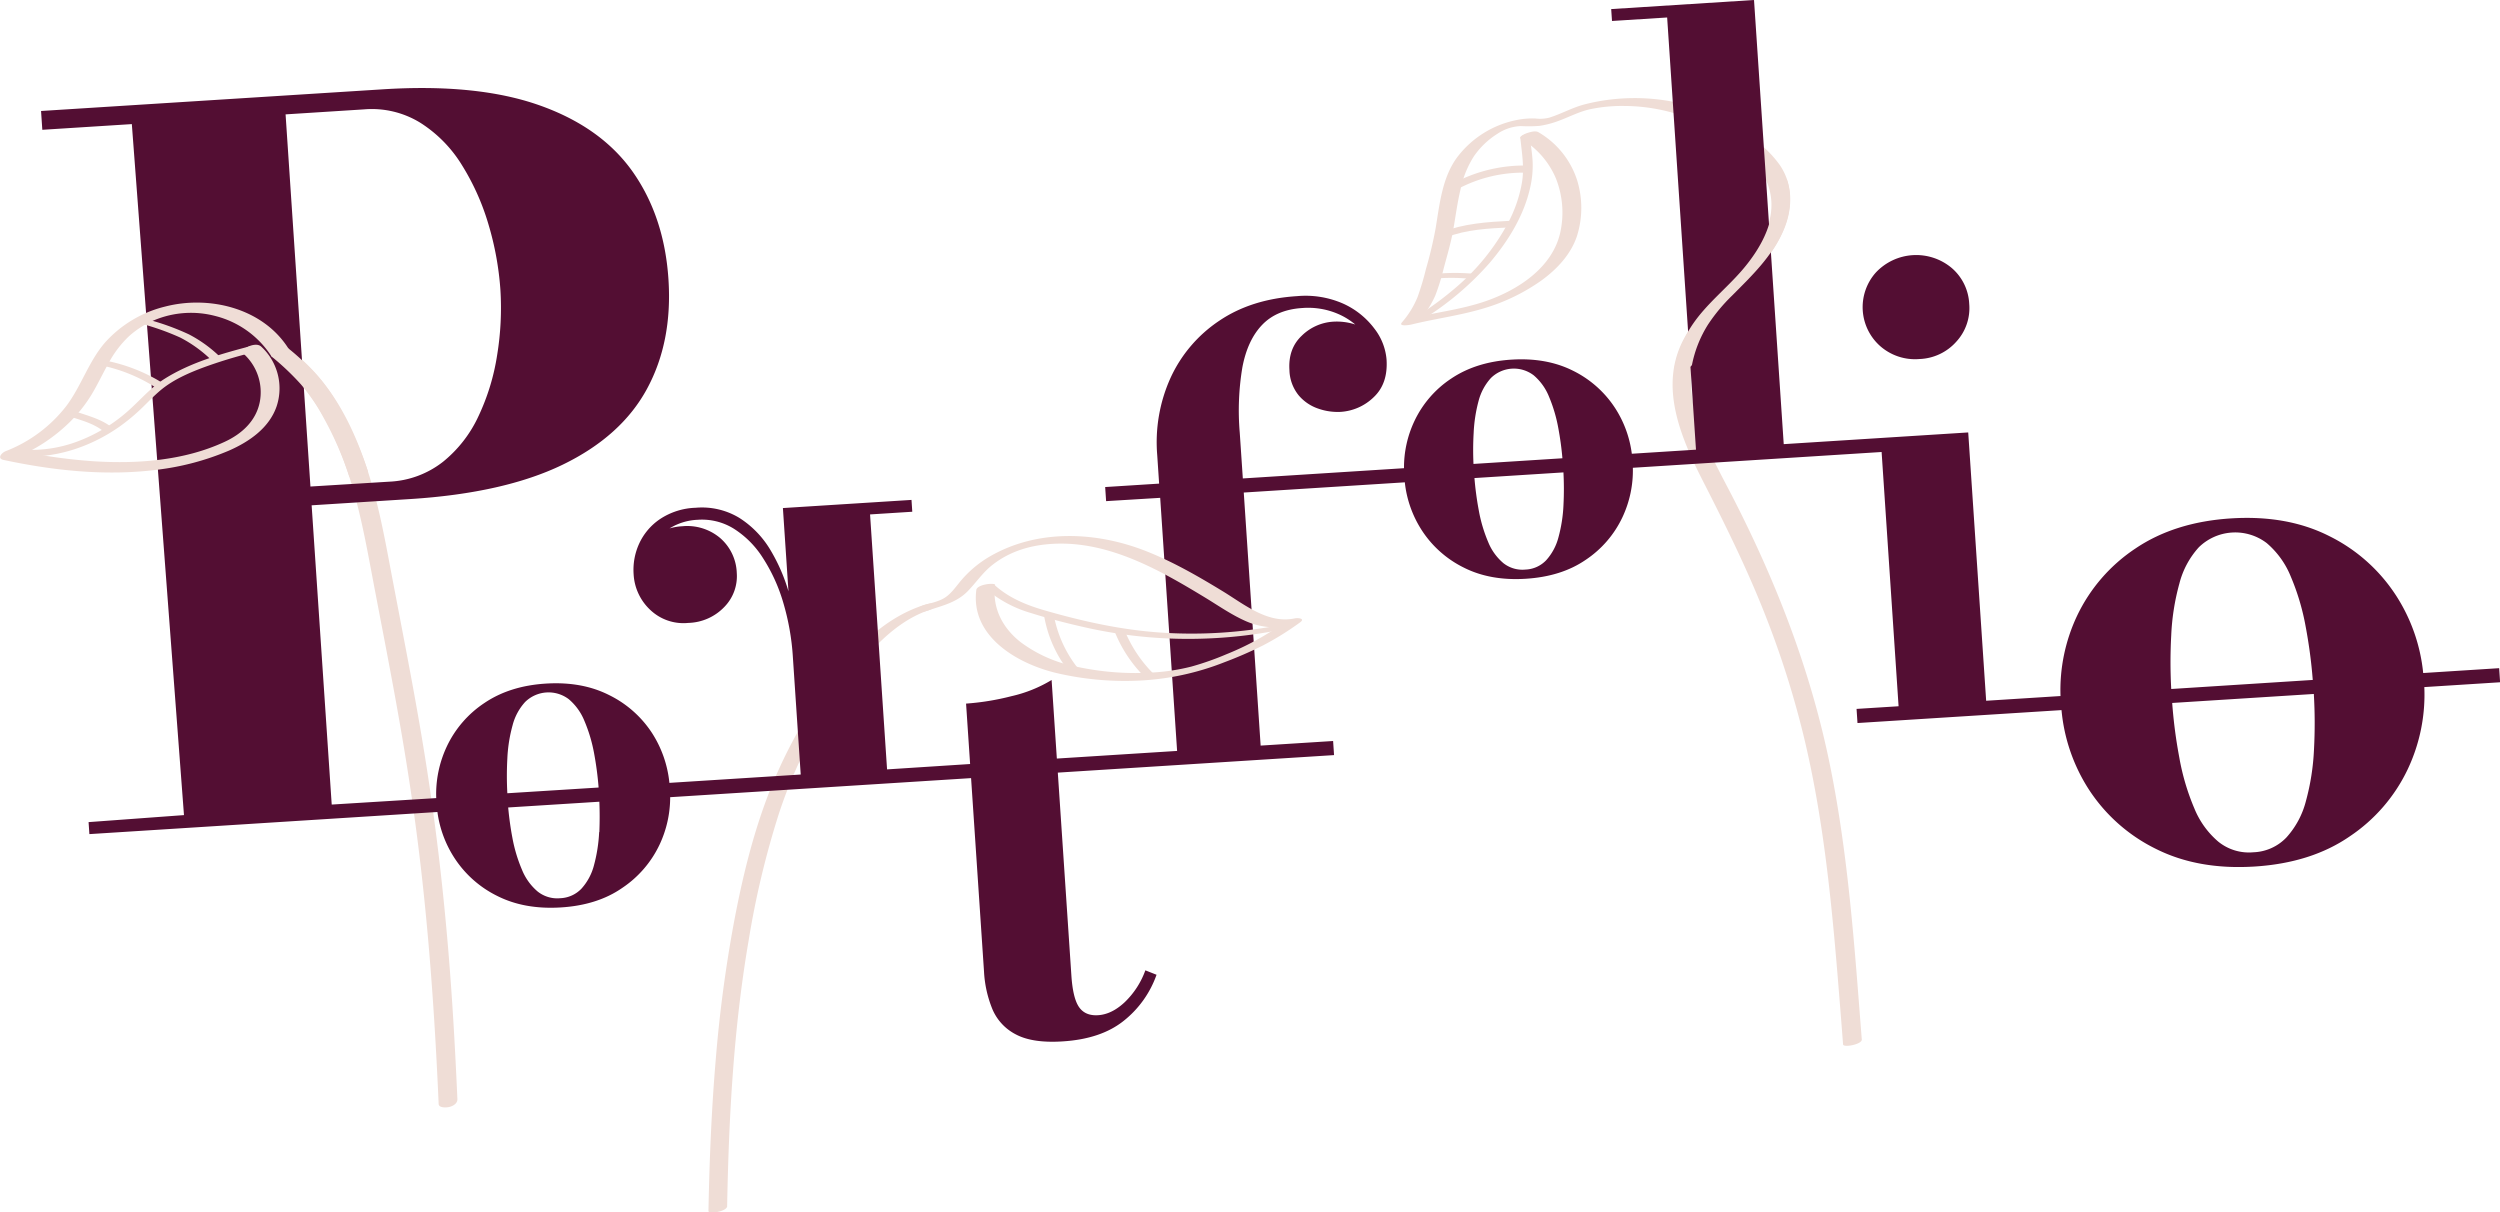 <svg xmlns="http://www.w3.org/2000/svg" viewBox="0 0 773.34 375.05"><defs><style>.cls-1{fill:#efddd6;}.cls-2{fill:#530e33;}</style></defs><g id="Calque_2" data-name="Calque 2"><g id="Ordinateur"><path class="cls-1" d="M142.09,340c-.85-19.32-2-38.63-3.89-57.88q-2.14-22.23-5.55-44.3c-2-12.9-4.35-25.74-6.8-38.57q-1.86-9.77-3.73-19.52c-1.49-7.81-2.87-15.64-4.76-23.37-4-16.19-10.22-32.85-22.67-44.49a60.79,60.79,0,0,0-5-4.18c-1.75-1.32-7,1.21-4.55,3,13.63,10.25,20.77,26.36,25.17,42.37,2.18,7.89,3.7,15.93,5.22,24,1.24,6.59,2.51,13.17,3.77,19.75,2.43,12.69,4.8,25.38,6.86,38.14q3.47,21.45,5.68,43.09c1.9,18.44,3.17,36.94,4.08,55.45q.2,4,.37,8c.06,1.33,2.58,1.13,3.35.92,1.21-.32,2.51-1.1,2.45-2.47Z" transform="translate(-0.6)"/><path class="cls-1" d="M576.51,321.48c-2.25-28.86-4.22-57.93-10.15-86.32S550,180,536.85,154.3C529.8,140.52,519.65,124,525.34,108c2.53-7.12,7.8-12.73,12.94-18.09,5.33-5.55,10.76-11.18,13.89-18.33,3-6.73,3.22-14.28-1-20.51a34.49,34.49,0,0,0-7.73-7.76,71.84,71.84,0,0,0-9-6c-13.08-7.21-29.38-8.72-43.75-5-3.78,1-7.16,2.94-10.86,4.09a11.47,11.47,0,0,1-4.21.26,23.72,23.72,0,0,0-5.76.45,30.55,30.55,0,0,0-18.32,11.3c-4.8,6.3-5.59,14.6-6.84,22.16a126.81,126.81,0,0,1-3,12.64,84.43,84.43,0,0,1-2.59,8.66,27.93,27.93,0,0,1-4.84,7.85c-1.21,1.41,2.39.8,2.87.68,7.43-1.83,15.07-2.79,22.4-5a60.31,60.31,0,0,0,17.87-8.63c4.79-3.49,9.08-8,11-13.74a29,29,0,0,0,.1-17.12,26.59,26.59,0,0,0-12-15c-1-.6-2.74,0-3.73.32-.3.11-2.61,1.13-1.73,1.65a25.83,25.83,0,0,1,10.84,12.29,28.67,28.67,0,0,1,1.43,16.41C481,82.83,470,89.83,459.83,93.28c-7.51,2.54-15.5,3.41-23.18,5.3l2.87.68a30.08,30.08,0,0,0,5.05-7.8A65.54,65.54,0,0,0,447.19,83c1.07-4,2.23-7.87,2.95-11.93s1.25-8.27,2.22-12.33a30.55,30.55,0,0,1,4.15-10.36,24.79,24.79,0,0,1,7.31-7A14,14,0,0,1,471.05,39a44.29,44.29,0,0,0,5.76-.06,29.18,29.18,0,0,0,6-1.58c3.25-1.2,6.3-2.84,9.71-3.58a47.76,47.76,0,0,1,10.39-1,56.16,56.16,0,0,1,21.6,4.36,53.66,53.66,0,0,1,9.32,5.24,59.47,59.47,0,0,1,8.21,6.45c5.45,5.32,7.86,12.38,5.81,19.84-4.11,15-19,22.79-26.21,35.87-8.12,14.72-1.1,30.86,5.86,44.49s13.82,27.51,19.42,41.9a286,286,0,0,1,12,38.34c6.34,26.92,8.7,54.57,10.89,82.07q.47,5.86.92,11.74c.08,1.06,5.92,0,5.8-1.55Z" transform="translate(-0.6)"/><path class="cls-1" d="M225.53,373.08c.52-27.49,2-55.07,6.66-82.2a271.76,271.76,0,0,1,9.35-39.19,147.49,147.49,0,0,1,17.24-35.54,110.54,110.54,0,0,1,13-16.54c4.63-4.71,10-8.81,16.29-10.92.53-.18,2.39-.91,1.71-1.7s-3.08.07-3.74.29c-12.25,4.1-21.21,13.58-28.69,23.71A147.87,147.87,0,0,0,238,246.48c-4.82,12.73-8,26.16-10.49,39.53A419.74,419.74,0,0,0,222,327.83c-1.32,15.56-1.95,31.18-2.25,46.8,0,1,5.76.18,5.8-1.55Z" transform="translate(-0.6)"/><path class="cls-2" d="M750.18,208.19a54,54,0,0,0-8.36-23.92,52.09,52.09,0,0,0-20.64-18.41q-13-6.6-30.42-5.5t-29.59,9.31a51.55,51.55,0,0,0-18.08,20.87,53.81,53.81,0,0,0-5.1,24.77l-23,1.46-5.55-83-57.07,3.62L543.18,0,499,2.81l.25,3.68,17.06-1.08,8.92,133.69-19.85,1.26a33.89,33.89,0,0,0-5.13-14.07,32.8,32.8,0,0,0-13-11.58q-8.21-4.15-19.13-3.46t-18.61,5.86a32.24,32.24,0,0,0-11.37,13.12,33.57,33.57,0,0,0-3.23,14.6L385.05,148l-.95-14.14a81,81,0,0,1,.81-20.22q1.59-8.42,6.11-13.14c3-3.14,7.16-4.89,12.44-5.22A23.42,23.42,0,0,1,414.26,97a21.45,21.45,0,0,1,5.57,3.38,18.52,18.52,0,0,0-6.89-.87,15.21,15.21,0,0,0-9.68,4.36q-4.22,4-3.79,10.6a12.91,12.91,0,0,0,2.87,7.84,13.66,13.66,0,0,0,6.07,4.1,18.14,18.14,0,0,0,6.87,1,16.12,16.12,0,0,0,10.28-4.57q4.44-4.2,3.95-11.64a18,18,0,0,0-3.74-9.52A24.85,24.85,0,0,0,416.26,94a28.87,28.87,0,0,0-14.48-2.39q-14.11.9-24.06,7.64a42.49,42.49,0,0,0-15,17.58,48.31,48.31,0,0,0-4.15,23.93l.59,8.84-16.69,1.06.29,4.36L359.49,154l5.23,78.29-37.2,2.36-1.62-24.3a41.68,41.68,0,0,1-12.41,5,78.68,78.68,0,0,1-14.05,2.3l1.25,18.69L275,238l-5.26-78.87,13.06-.83-.24-3.66-39.78,2.52,1.72,25.76A55,55,0,0,0,239,170.27a29.82,29.82,0,0,0-9.75-10.1,22.32,22.32,0,0,0-13.48-3.1,21.12,21.12,0,0,0-11.05,3.53,18.43,18.43,0,0,0-6.44,7.65,19.45,19.45,0,0,0-1.68,9.33,16.3,16.3,0,0,0,5.12,11.06,14.91,14.91,0,0,0,11.8,4.05,16,16,0,0,0,11.2-5,13.58,13.58,0,0,0,3.79-10.45,14.94,14.94,0,0,0-5.21-10.87,15.79,15.79,0,0,0-11.68-3.58,17,17,0,0,0-3.91.67,17.88,17.88,0,0,1,8.7-2.67,18.61,18.61,0,0,1,11.13,2.72,29,29,0,0,1,9,9,52.68,52.68,0,0,1,6.33,13.84,75.51,75.51,0,0,1,3,17l2.42,36.24-40.62,2.58a34.82,34.82,0,0,0-5.38-15.43A33.42,33.42,0,0,0,189,215q-8.39-4.24-19.55-3.54t-19,6a33,33,0,0,0-11.62,13.42,34.59,34.59,0,0,0-3.29,16l-32.33,2L97,156.31l30.43-1.93q29.07-1.84,47.21-10.63t26.09-23.45q7.94-14.65,6.64-34T196.26,53.05q-9.82-13.83-29-20.55T119,27.63L13.3,34.33l.39,5.82,27.69-1.76L57.51,252.14,28,254.31l.25,3.71,107.66-6.84a34.5,34.5,0,0,0,5.22,14.15,33.35,33.35,0,0,0,13.31,11.83q8.41,4.24,19.67,3.54t18.92-6a33.1,33.1,0,0,0,11.59-13.41,34.45,34.45,0,0,0,3.29-14.69l93.08-5.9,4,59.81a35.57,35.57,0,0,0,2.61,11.7,15.58,15.58,0,0,0,7.3,7.8c3.43,1.81,8.24,2.53,14.43,2.13q11.9-.75,18.92-6.4a31.56,31.56,0,0,0,10.11-14.21l-3.46-1.37a25.71,25.71,0,0,1-6.41,9.88q-4,3.74-8.24,4c-2.62.16-4.57-.66-5.85-2.49s-2.07-5.08-2.38-9.75L327.82,239l85.45-5.42-.29-4.36-22.42,1.42-5.22-78.28,49.82-3.16A34,34,0,0,0,440.39,164a32.69,32.69,0,0,0,13,11.57q8.22,4.16,19.23,3.46t18.51-5.86A32.41,32.41,0,0,0,502.48,160a34,34,0,0,0,3.22-15.3l76.95-4.88,5.25,78.65-13,.82.29,4.37,63.11-4a54.38,54.38,0,0,0,8.42,24.49,52.1,52.1,0,0,0,20.7,18.4q13.1,6.6,30.59,5.5t29.42-9.31a51.53,51.53,0,0,0,18-20.86,54,54,0,0,0,5.1-25.34l23.44-1.49-.29-4.36ZM88.94,35.38l24.32-1.55A28.6,28.6,0,0,1,130.66,38a40.66,40.66,0,0,1,12.86,13.12,74.26,74.26,0,0,1,8.22,18.42,93,93,0,0,1,3.65,20.06,90.46,90.46,0,0,1-1,20.2,68.74,68.74,0,0,1-5.74,18.86,39.36,39.36,0,0,1-11,14.18A29,29,0,0,1,121,149L96.63,150.5Zm97,222a47.76,47.76,0,0,1-1.61,10.31,17.19,17.19,0,0,1-3.87,7.21,9.58,9.58,0,0,1-6.57,2.95,9.74,9.74,0,0,1-7-2.09,17.31,17.31,0,0,1-4.8-6.66,46.62,46.62,0,0,1-3-10q-.84-4.44-1.29-9.32L186,248C186.14,251.26,186.12,254.4,186,257.41Zm-28.4-12a98.77,98.77,0,0,1,0-10.74,46,46,0,0,1,1.62-10.28,17,17,0,0,1,3.87-7.2,10.34,10.34,0,0,1,13.53-.86,17.2,17.2,0,0,1,4.8,6.65,47.43,47.43,0,0,1,3,10,100.84,100.84,0,0,1,1.41,10.66ZM456.45,134A46,46,0,0,1,458,123.94a16.81,16.81,0,0,1,3.79-7,10.1,10.1,0,0,1,13.24-.84,16.93,16.93,0,0,1,4.69,6.5,46.29,46.29,0,0,1,2.91,9.77c.56,3,1,6.09,1.28,9.39l-27.51,1.75A93.35,93.35,0,0,1,456.45,134Zm27.79,22.22a45.43,45.43,0,0,1-1.58,10.09,16.84,16.84,0,0,1-3.78,7,9.33,9.33,0,0,1-6.42,2.88,9.49,9.49,0,0,1-6.82-2,16.79,16.79,0,0,1-4.69-6.51,45.65,45.65,0,0,1-2.91-9.8,97.68,97.68,0,0,1-1.34-10l27.53-1.75A97.83,97.83,0,0,1,484.24,156.21ZM716.4,231.85a72.73,72.73,0,0,1-2.51,16,26.6,26.6,0,0,1-6,11.19,14.84,14.84,0,0,1-10.22,4.6,15.07,15.07,0,0,1-10.84-3.26,26.64,26.64,0,0,1-7.45-10.34,71.91,71.91,0,0,1-4.62-15.59,150.25,150.25,0,0,1-2.22-17l43.81-2.78A153.31,153.31,0,0,1,716.4,231.85Zm-44.16-18.72a153.73,153.73,0,0,1,0-16.62,71.93,71.93,0,0,1,2.52-16,26.38,26.38,0,0,1,6-11.2,16.08,16.08,0,0,1,21-1.33,26.74,26.74,0,0,1,7.45,10.34,72.4,72.4,0,0,1,4.62,15.53,153.62,153.62,0,0,1,2.19,16.48Z" transform="translate(-0.6)"/><path class="cls-2" d="M604.28,82.85a17.1,17.1,0,0,0-23.44,1.48,16.09,16.09,0,0,0,1.52,22.86,16.31,16.31,0,0,0,12,3.87,16,16,0,0,0,11.39-5.36,15.3,15.3,0,0,0,4-11.7A15.57,15.57,0,0,0,604.28,82.85Z" transform="translate(-0.6)"/><path class="cls-1" d="M524,112.82a36.61,36.61,0,0,1,4.95-12.42,53.87,53.87,0,0,1,7.43-8.94c6.08-6.12,12.38-12.09,15.83-20.19,2.09-4.92,2.88-10.38,1.19-15.53-.42-1.28-5.89.32-5.51,1.47,3.16,9.59-2.33,19.35-8.46,26.45-4.92,5.68-10.89,10.33-15.16,16.57a36.89,36.89,0,0,0-5.71,13.56c-.25,1.23,5.16.4,5.44-1Z" transform="translate(-0.6)"/><path class="cls-1" d="M114.35,145.62a108.69,108.69,0,0,0-8.12-18.46,58.08,58.08,0,0,0-7-10.42A78.56,78.56,0,0,0,90.09,108a3.67,3.67,0,0,0-3.88-.23c-.68.3-2.55,1.71-1.47,2.63a80,80,0,0,1,9,8.56,58,58,0,0,1,6.93,10.2,102.91,102.91,0,0,1,7.89,18c.74,2.32,6.52.72,5.79-1.55Z" transform="translate(-0.6)"/><path class="cls-1" d="M89.83,107.81c-7.89-12.46-24.39-16.5-38.06-13A36.66,36.66,0,0,0,33.14,105.9c-5.09,5.85-7.38,13.5-12,19.66a43.62,43.62,0,0,1-18.78,14c-1.24.49-2.81,2.26-.64,2.72,15.38,3.28,31.32,5,47,3.09a81.71,81.71,0,0,0,22.75-6c6.28-2.77,12.43-7,14.72-13.74a17.58,17.58,0,0,0-4.84-18.46c-1-.88-2.75-.5-3.83,0-.61.26-2.53,1.4-1.55,2.29a16,16,0,0,1,5,14.83c-1.17,6-5.66,10-11,12.44-12.59,5.82-27.12,6.83-40.78,5.93A167.36,167.36,0,0,1,5.24,139.2l-.64,2.72a51.92,51.92,0,0,0,17.84-11.61,45,45,0,0,0,6.39-8.1c1.94-3.19,3.51-6.59,5.34-9.84A32.4,32.4,0,0,1,40.51,104a27.94,27.94,0,0,1,7.92-5,29.5,29.5,0,0,1,18.74-1.26,29.06,29.06,0,0,1,17.27,12.29c1,1.59,6.65-.27,5.39-2.25Z" transform="translate(-0.6)"/><path class="cls-1" d="M78.36,107c-9.18,2.41-18.78,5.09-26.88,10.2-4.62,2.92-8.07,7.27-12.22,10.75a49.89,49.89,0,0,1-14.42,8.51A40.67,40.67,0,0,1,6.54,139a1.93,1.93,0,0,0-1.9.87c-.27.65.25,1.1.87,1.17,11.31,1.12,22.63-2.5,31.88-8.94A59.84,59.84,0,0,0,44,126.68c2.2-2.08,4.27-4.34,6.62-6.25,3.71-3,8.24-5,12.67-6.67A147.13,147.13,0,0,1,78.88,109c1.78-.47,1.27-2.38-.52-1.91Z" transform="translate(-0.6)"/><path class="cls-1" d="M68.71,110.43a40.8,40.8,0,0,0-9.67-7A76.29,76.29,0,0,0,46,98.75a2.89,2.89,0,0,0-2,.33c-.28.16-1,.7-.33.89a77.75,77.75,0,0,1,12.7,4.46,40.09,40.09,0,0,1,9.67,7c.61.58,3.29-.5,2.72-1Z" transform="translate(-0.6)"/><path class="cls-1" d="M51.38,118.78a52.7,52.7,0,0,0-18-7.21,2.78,2.78,0,0,0-2,.54c-.46.39-.36.73.22.85a50.18,50.18,0,0,1,17.13,6.89,2.24,2.24,0,0,0,1.89-.06c.19-.08,1.33-.68.82-1Z" transform="translate(-0.6)"/><path class="cls-1" d="M34.94,132c-3.33-2.48-7.33-3.44-11.18-4.78a2.52,2.52,0,0,0-2.05.29c-.33.19-.94.84-.27,1.07,3.68,1.28,7.63,2.16,10.8,4.54a2.1,2.1,0,0,0,1.92,0c.25-.11,1.3-.73.78-1.12Z" transform="translate(-0.6)"/><path class="cls-1" d="M288.08,188.69c4.25-1.37,8.52-2.43,11.77-5.71,2.67-2.71,4.71-5.86,7.75-8.24,5.54-4.33,12-6.16,18.82-6.52,17.33-.91,33.3,8.31,47.57,17,4,2.46,8,5.23,12.35,7.08A22.5,22.5,0,0,0,400,193.51l-1.7-1.24a85.08,85.08,0,0,1-18.3,10.1,87.76,87.76,0,0,1-10.88,3.83A63.75,63.75,0,0,1,357.71,208a86.29,86.29,0,0,1-24.25-1.8,42.19,42.19,0,0,1-17.1-7.53c-5.57-4.34-8.88-10.56-7.95-17.72.1-.77-5.57-.25-5.8,1.55-1.85,14.37,12.66,22.78,24.69,25.67a92.93,92.93,0,0,0,25.75,2.36,82.12,82.12,0,0,0,26.34-5.69,124.19,124.19,0,0,0,11.89-5.18,89.89,89.89,0,0,0,11.47-7.13c1.75-1.26-.69-1.45-1.7-1.23-8.24,1.75-15.58-4.36-22.17-8.38-7.72-4.71-15.59-9.24-24-12.53-15.4-6-33.32-6.75-48,1.69a34.25,34.25,0,0,0-9.5,8.11c-1.4,1.73-2.8,3.69-4.74,4.84s-4.39,1.58-6.53,2.27c-.53.17-2.39.92-1.71,1.7s3.07-.08,3.74-.29Z" transform="translate(-0.6)"/><path class="cls-1" d="M305.49,182.07a37.34,37.34,0,0,0,14.08,7.58c5.58,1.77,11.32,3.21,17,4.49a144.58,144.58,0,0,0,38.19,3.34,145.78,145.78,0,0,0,21.63-2.59c.49-.09,1.57-.33,1.65-1s-.84-.66-1.24-.58a142.49,142.49,0,0,1-37.1,2.37c-12.17-.81-24.08-3.45-35.78-6.82-5.74-1.65-11.3-3.89-15.77-8-.73-.66-3.44.44-2.69,1.12Z" transform="translate(-0.6)"/><path class="cls-1" d="M323.67,191a38.15,38.15,0,0,0,7.44,16.52c.56.74,3.36-.24,2.69-1.12a37.27,37.27,0,0,1-7.23-16.17c-.16-.93-3.08-.24-2.9.77Z" transform="translate(-0.6)"/><path class="cls-1" d="M345.62,195.89a41.42,41.42,0,0,0,9,13.44c.36.34,1.48-.06,1.86-.2.21-.07,1.23-.44.88-.77a40.75,40.75,0,0,1-8.83-13.25c-.29-.65-3.1.32-2.9.78Z" transform="translate(-0.6)"/><path class="cls-1" d="M470.91,42.84c.48,4.62,1.26,9,.48,13.66A41.77,41.77,0,0,1,467.07,69a69.08,69.08,0,0,1-16.4,20.18,100.06,100.06,0,0,1-12,8.79c-.48.3-.77.83-.24,1.21s1.57.06,2.06-.24A91.28,91.28,0,0,0,461.42,81.3c5.75-6.76,10.66-14.71,12.56-23.47a30,30,0,0,0,.73-7.5c-.1-2.77-.62-5.51-.9-8.27-.1-1-3-.39-2.9.78Z" transform="translate(-0.6)"/><path class="cls-1" d="M473,51.21a46.38,46.38,0,0,0-22.79,5.48c-1.73.93-.18,2.59,1.3,1.79a42.88,42.88,0,0,1,21.25-5.06,1.64,1.64,0,0,0,1.59-1.2c.07-.78-.76-1-1.35-1Z" transform="translate(-0.6)"/><path class="cls-1" d="M468,68.29c-7.28.36-14.61.85-21.47,3.54-.53.21-1.09.88-.7,1.44s1.41.4,2,.19c6.33-2.49,13.23-2.8,19.93-3.13.61,0,1.53-.45,1.61-1.15s-.78-.92-1.33-.89Z" transform="translate(-0.6)"/><path class="cls-1" d="M456.79,84.72a64.47,64.47,0,0,0-12.19,0c-.5,0-1.55.35-1.66.94s.88.58,1.23.55a57.62,57.62,0,0,1,10.83,0,2.78,2.78,0,0,0,2.05-.55c.41-.36.37-.88-.26-1Z" transform="translate(-0.6)"/></g></g></svg>
